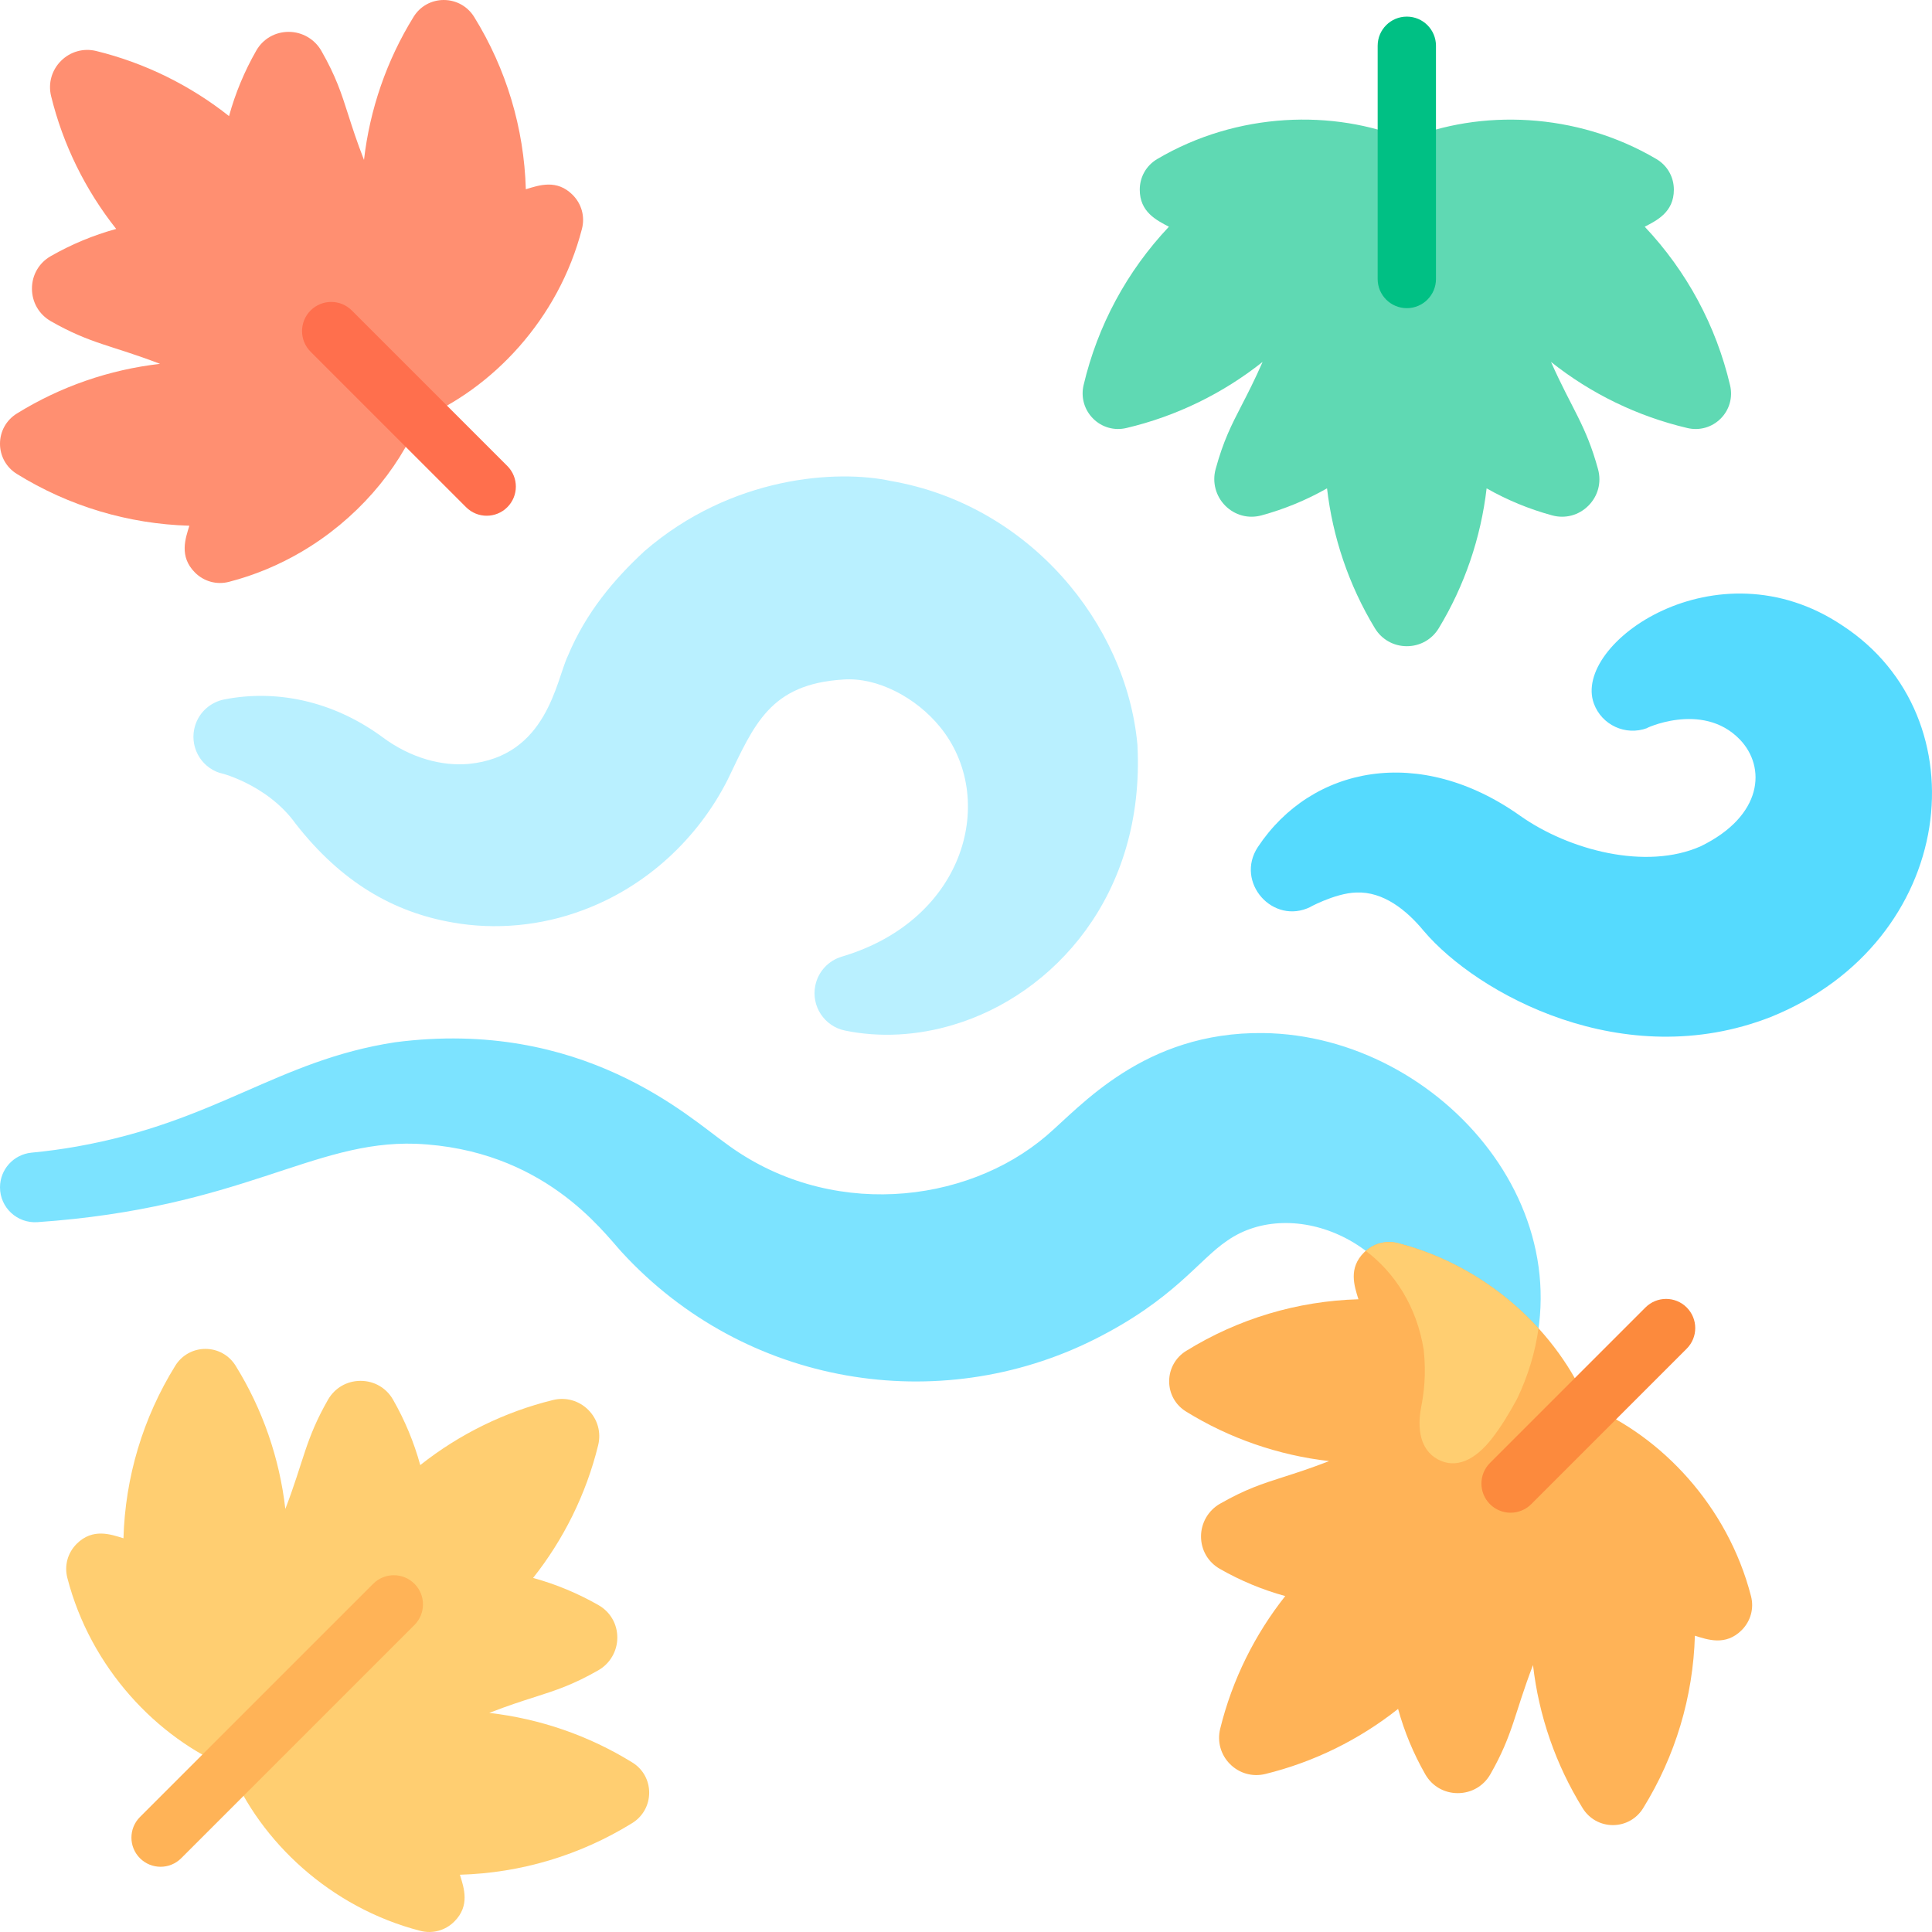 <svg id="Layer_1" enable-background="new 0 0 497 497" height="512" viewBox="0 0 497 497" width="512" xmlns="http://www.w3.org/2000/svg"><path d="m241.823 187.01c-6.194-7.626-16.169-12.833-24.842-12.208-18.923 1.156-22.945 11.569-29.792 25.77-7.672 15.185-20.994 27.577-37.367 33.611-10.645 3.983-22.35 5.081-33.309 3.136-15.369-2.641-28.77-10.462-40.422-25.369-7.589-10.621-20.644-13.454-19.481-13.088-5.153-1.619-8.018-7.108-6.399-12.26 1.107-3.526 4.041-5.981 7.425-6.662 13.079-2.598 27.733.15 40.672 9.63 7.428 5.564 15.596 7.558 22.287 6.942 20.113-1.966 22.433-21.335 25.47-27.757 4.669-11.193 11.899-19.742 19.745-26.996 22.395-19.364 49.637-21.018 63.401-18.024 35.456 6.141 60.536 36.584 63.385 67.827 2.054 38.868-21.739 64.401-47.262 72.038-9.288 2.824-19.04 3.356-27.983 1.502-5.305-1.1-8.713-6.292-7.614-11.596.759-3.663 3.47-6.422 6.822-7.417 32.15-9.541 40.054-40.998 25.264-59.079z" fill="#b9f0ff"/><path d="m9.641 314.396c52.753-3.657 70.645-21.044 97.272-20.167 32.798 1.359 48.063 22.459 53.06 27.908 31.802 34.593 81.628 42.381 121.478 22.46 20.648-10.325 26.826-20.485 34.273-25.454 16.591-11.61 45.931-.363 50.519 28.081.696 6.521.019 11.236-.683 14.927-.963 5.068-.381 10.691 4.265 13.242 4.731 2.598 9.674.166 13.97-5.345 2.417-3.1 4.609-6.763 6.451-10.17 22.025-45.956-19.391-93.603-65.339-94.129-30.654-.351-46.914 18.914-55.698 26.404-20.813 17.795-56.333 21.614-82.689 1.845-9.274-6.539-36.748-32.161-84.908-25.875-30.277 4.654-45.836 20.437-81.908 26.824-3.844.681-7.713 1.198-11.596 1.571-4.598.441-8.108 4.303-8.108 8.925 0 5.218 4.436 9.313 9.641 8.953z" fill="#7ce3ff"/><path d="m323.577 217.898c13.82-20.834 41.635-26.429 67.546-7.995 12.476 8.791 32.304 14.052 46.395 7.789 16.037-7.828 16.851-20.384 10.05-27.455-9.719-10.105-25.081-2.484-23.885-2.924-5.513 2.031-11.628-.791-13.659-6.304-5.692-15.448 31.537-41.733 63.837-20.157 36.33 23.634 29.635 81.41-18.357 100.77-37.81 14.79-75.488-5.939-89.23-22.116-4.459-5.41-10.43-10.196-17.372-9.909-5.611.137-12.95 4.284-11.757 3.693-9.706 4.808-19.518-6.373-13.568-15.392z" fill="#55dafe"/><path d="m350.89 322.19c-4.056 4.054-2.519 8.556-1.439 12.04-15.717.458-30.917 4.998-44.326 13.291-2.73 1.688-4.361 4.612-4.362 7.822-.002 3.179 1.608 6.075 4.303 7.744 11.229 6.956 23.834 11.282 36.838 12.776-4.842 1.885-8.463 3.042-11.7 4.077-5.454 1.743-9.762 3.12-16.366 6.891-3.008 1.717-4.878 4.938-4.879 8.406-.001 3.492 1.801 6.607 4.824 8.338 5.327 3.047 10.968 5.392 16.843 7.006-7.766 9.804-13.624 21.432-16.743 34.16-.804 3.282.146 6.672 2.542 9.068 2.396 2.396 5.786 3.347 9.068 2.543 12.446-3.05 24.116-8.786 34.161-16.743 1.614 5.875 3.959 11.516 7.006 16.843 1.729 3.021 4.848 4.827 8.343 4.827 3.514-.001 6.65-1.819 8.389-4.863 5.858-10.255 6.169-15.602 10.969-28.085 1.494 13.051 5.839 25.624 12.785 36.837 1.681 2.715 4.584 4.332 7.767 4.332 3.18 0 6.08-1.617 7.759-4.326 8.319-13.425 12.872-28.648 13.331-44.391 3.267 1.013 7.908 2.697 12.041-1.438 2.315-2.317 3.21-5.589 2.393-8.753-5.993-23.224-23.092-41.169-41.844-48.952-7.78-18.747-25.691-35.841-48.951-41.844-3.163-.816-6.435.079-8.752 2.394z" fill="#ffb357"/><path d="m359.643 319.796c-2.966-.765-6.017-.01-8.297 1.993 7.311 5.515 13.07 14.105 14.898 25.434.696 6.521.019 11.235-.683 14.927-.963 5.068-.381 10.691 4.265 13.242 4.731 2.598 9.674.166 13.97-5.345 2.417-3.1 4.609-6.763 6.451-10.17 2.908-6.067 4.7-12.163 5.531-18.176-9.186-10.092-21.618-18.159-36.135-21.905z" fill="#ffce71"/><path d="m388.594 389.14c-1.919 0-3.839-.732-5.304-2.196-2.929-2.93-2.929-7.678 0-10.607l40-40c2.93-2.928 7.678-2.928 10.607 0 2.929 2.93 2.929 7.678 0 10.607l-40 40c-1.464 1.463-3.384 2.196-5.303 2.196z" fill="#fc8a3d"/><path d="m147.31 50.126c-4.053-4.056-8.556-2.519-12.041-1.438-.458-15.717-4.998-30.917-13.291-44.326-1.688-2.73-4.612-4.361-7.822-4.362-3.179-.002-6.075 1.608-7.744 4.303-6.956 11.229-11.282 23.834-12.776 36.838-1.885-4.842-3.042-8.463-4.077-11.7-1.743-5.454-3.121-9.762-6.891-16.366-1.717-3.008-4.938-4.878-8.406-4.879-3.492-.001-6.607 1.801-8.338 4.824-3.047 5.327-5.392 10.968-7.006 16.843-9.804-7.767-21.432-13.624-34.16-16.743-3.282-.804-6.672.146-9.068 2.542-2.396 2.396-3.347 5.786-2.542 9.069 3.05 12.446 8.786 24.116 16.743 34.16-5.875 1.614-11.516 3.958-16.844 7.006-3.021 1.729-4.827 4.848-4.827 8.344.001 3.514 1.819 6.649 4.863 8.389 10.255 5.858 15.602 6.169 28.085 10.969-13.051 1.494-25.624 5.839-36.837 12.785-2.714 1.681-4.331 4.584-4.331 7.767 0 3.18 1.617 6.08 4.326 7.759 13.425 8.319 28.648 12.872 44.391 13.331-1.014 3.267-2.697 7.908 1.438 12.041 2.317 2.315 5.589 3.21 8.753 2.393 6.666-1.72 12.895-4.359 18.576-7.686 14.11-8.263 24.827-20.789 30.375-34.157 18.748-7.78 35.842-25.69 41.844-48.951.817-3.166-.078-6.438-2.393-8.755z" fill="#ff8f71"/><path d="m125.201 132.672c-1.919 0-3.839-.732-5.304-2.196l-40-40c-2.929-2.93-2.929-7.678 0-10.607 2.93-2.928 7.678-2.928 10.607 0l40 40c2.929 2.93 2.929 7.678 0 10.607-1.464 1.463-3.384 2.196-5.303 2.196z" fill="#ff6f4d"/><path d="m293.2 48.795c-.002 5.734 4.269 7.831 7.497 9.531-10.789 11.437-18.328 25.396-21.945 40.741-.737 3.124.178 6.345 2.447 8.615 2.247 2.249 5.433 3.158 8.518 2.433 12.859-3.022 24.831-8.876 35.082-17.014-2.091 4.756-3.833 8.135-5.39 11.156-2.624 5.089-4.696 9.109-6.7 16.445-.913 3.341.043 6.941 2.494 9.394 2.468 2.47 5.945 3.399 9.307 2.485 5.922-1.612 11.568-3.943 16.863-6.956 1.441 12.424 5.521 24.789 12.316 35.994 1.752 2.889 4.821 4.614 8.21 4.614 3.388 0 6.458-1.725 8.21-4.614 6.644-10.957 10.84-23.265 12.316-35.994 5.296 3.013 10.942 5.344 16.864 6.956 3.359.914 6.842-.015 9.313-2.487 2.484-2.486 3.416-5.988 2.493-9.371-3.109-11.394-6.67-15.395-12.103-27.615 10.284 8.172 22.248 13.99 35.088 17.007 3.109.731 6.305-.178 8.555-2.429 2.248-2.248 3.156-5.443 2.427-8.545-3.611-15.375-11.155-29.359-21.963-40.816 3.027-1.594 7.499-3.685 7.497-9.531-.001-3.275-1.682-6.222-4.497-7.882-20.659-12.184-45.44-12.782-64.202-5.026-18.758-7.755-43.51-7.178-64.202 5.026-2.813 1.661-4.494 4.607-4.495 7.883z" fill="#5fd9b3"/><path d="m361.898 79.274c-4.143 0-7.5-3.357-7.5-7.5v-60c0-4.143 3.357-7.5 7.5-7.5s7.5 3.357 7.5 7.5v60c0 4.143-3.357 7.5-7.5 7.5z" fill="#00c084"/><path d="m116.873 494.31c4.056-4.054 2.519-8.556 1.439-12.04 15.717-.458 30.917-4.998 44.326-13.291 2.73-1.688 4.361-4.612 4.362-7.822.002-3.179-1.608-6.075-4.303-7.744-11.229-6.956-23.834-11.282-36.838-12.776 4.842-1.885 8.463-3.042 11.7-4.077 5.454-1.743 9.762-3.12 16.366-6.891 3.008-1.717 4.878-4.938 4.879-8.406.001-3.492-1.801-6.607-4.824-8.338-5.327-3.047-10.968-5.392-16.843-7.006 7.766-9.804 13.624-21.432 16.743-34.16.804-3.282-.146-6.672-2.542-9.068-2.396-2.396-5.786-3.347-9.068-2.543-12.446 3.05-24.116 8.786-34.161 16.743-1.614-5.875-3.959-11.516-7.006-16.843-1.729-3.021-4.848-4.827-8.343-4.827-3.514.001-6.65 1.819-8.389 4.863-5.858 10.255-6.169 15.602-10.969 28.085-1.494-13.051-5.839-25.624-12.785-36.837-1.681-2.715-4.584-4.332-7.767-4.332-3.18 0-6.08 1.617-7.759 4.326-8.319 13.425-12.872 28.648-13.331 44.391-3.267-1.013-7.908-2.697-12.041 1.438-2.315 2.317-3.21 5.589-2.393 8.753 5.993 23.224 23.092 41.169 41.844 48.952 7.78 18.747 25.691 35.841 48.951 41.844 3.163.816 6.436-.079 8.752-2.394z" fill="#ffce71"/><path d="m41.31 480.22c-1.919 0-3.839-.732-5.304-2.196-2.929-2.93-2.929-7.678 0-10.607l60-60c2.93-2.928 7.678-2.928 10.607 0 2.929 2.93 2.929 7.678 0 10.607l-60 60c-1.465 1.463-3.384 2.196-5.303 2.196z" fill="#ffb357"/></svg>
